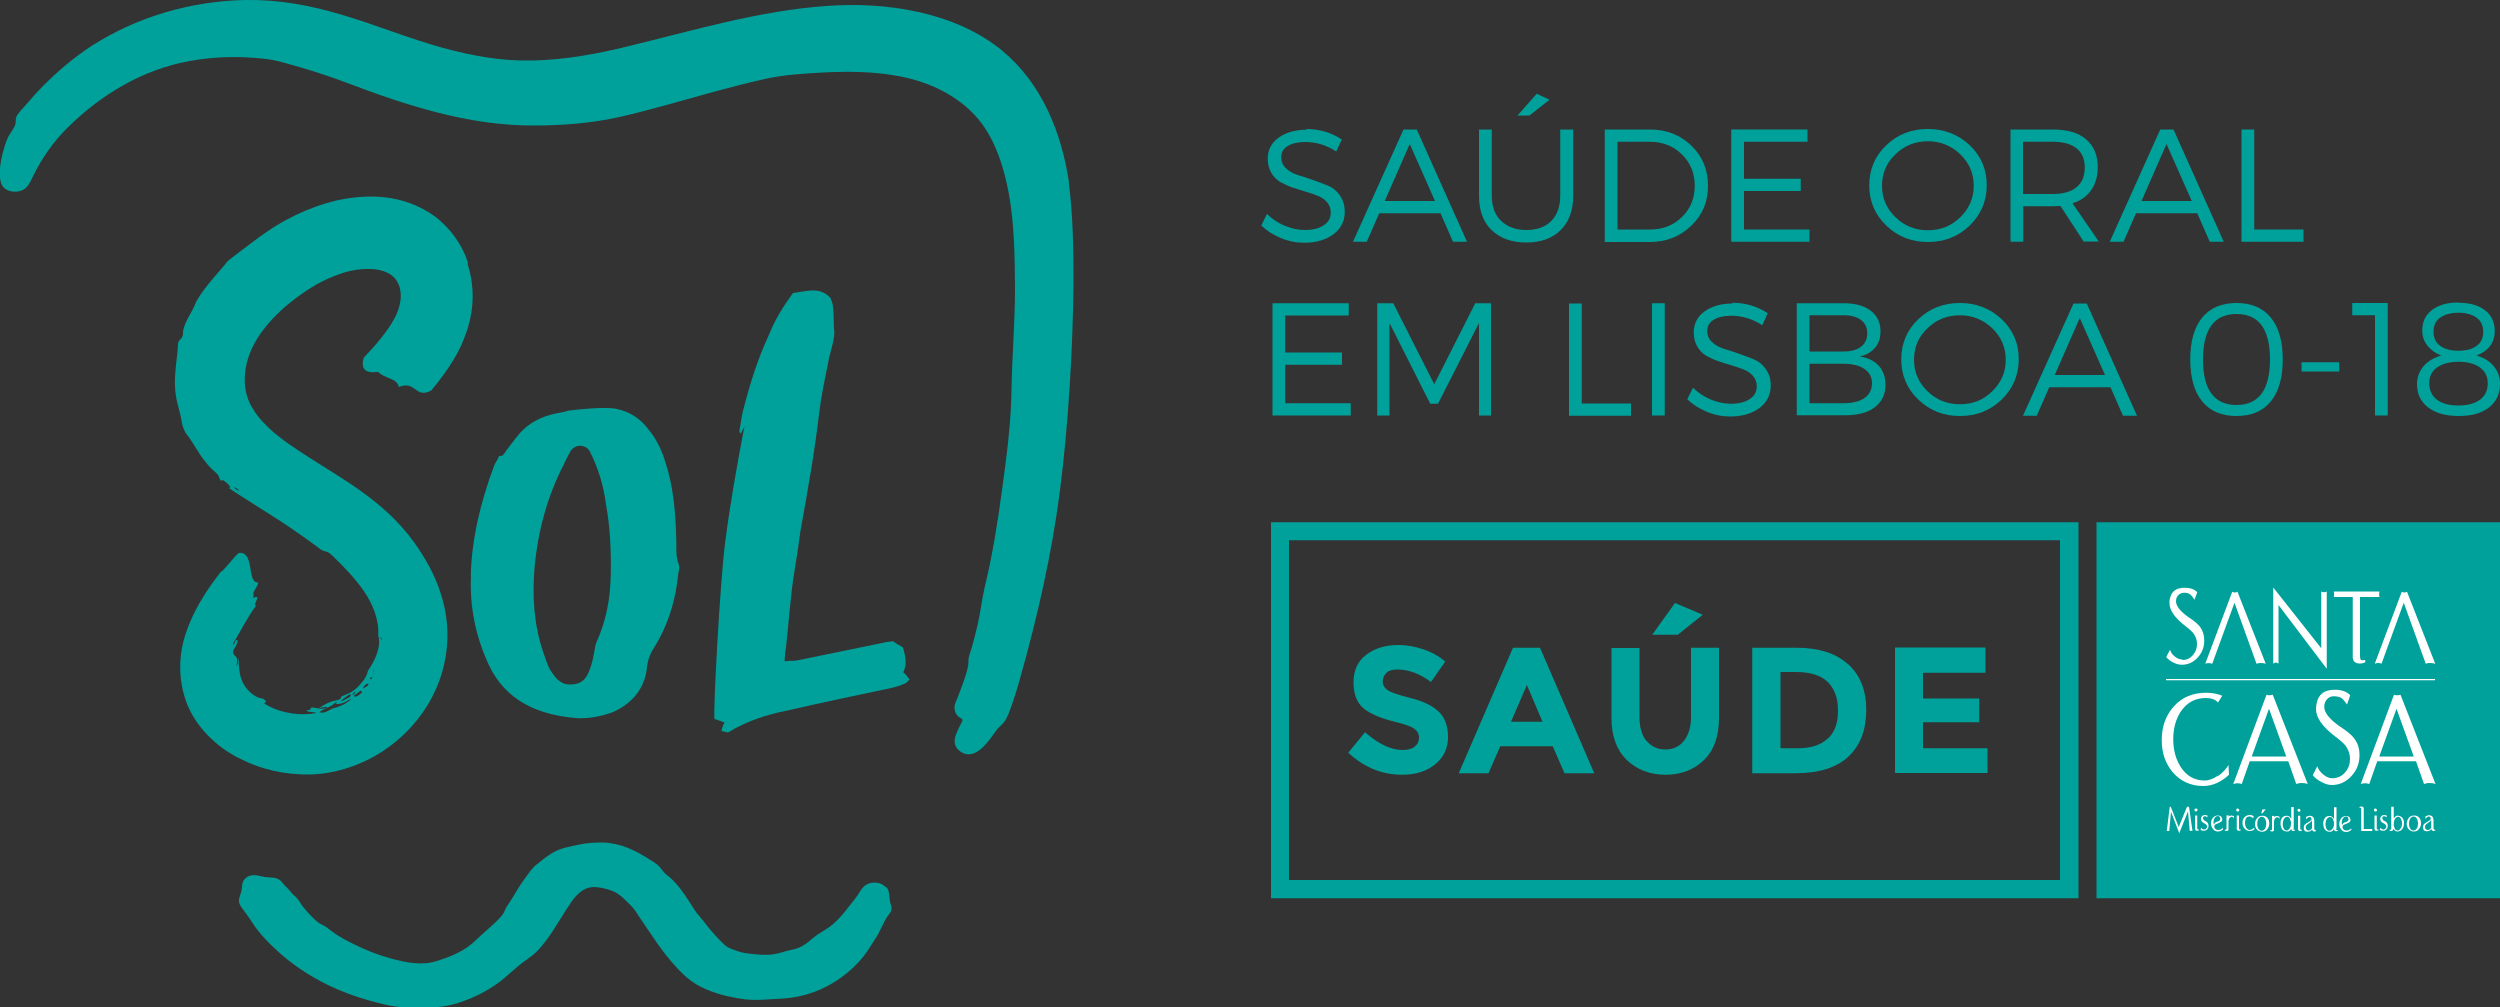 <?xml version="1.0" encoding="UTF-8"?><svg id="Layer_1" xmlns="http://www.w3.org/2000/svg" viewBox="0 0 100 40.3"><rect x="0" y="0" width="100" height="40.3" fill="#333333" stroke="none"/><defs><style>.cls-1{fill:#fff;}.cls-2{fill:#00a19b;}</style></defs><g><g><g><path class="cls-2" d="M55.47,26.91c-.11,.09-.16,.21-.16,.35s.07,.26,.2,.35c.13,.09,.44,.19,.91,.31,.48,.12,.85,.29,1.11,.53,.26,.23,.39,.58,.39,1.03s-.17,.81-.51,1.09c-.34,.28-.78,.42-1.33,.42-.79,0-1.51-.29-2.15-.88l.67-.82c.54,.47,1.04,.71,1.5,.71,.21,0,.37-.04,.48-.13,.12-.09,.18-.21,.18-.36s-.06-.27-.19-.36c-.12-.09-.37-.18-.74-.27-.58-.14-1.01-.32-1.28-.54-.27-.22-.41-.57-.41-1.05s.17-.84,.51-1.1c.34-.26,.77-.39,1.28-.39,.33,0,.67,.06,1,.17s.63,.28,.88,.49l-.57,.82c-.44-.33-.89-.5-1.35-.5-.19,0-.33,.04-.44,.13Z"/><path class="cls-2" d="M62.58,30.93l-.47-1.08h-2.1l-.47,1.08h-1.19l2.17-5.02h1.08l2.17,5.02h-1.19Zm-1.51-3.52l-.63,1.46h1.26l-.62-1.46Z"/><path class="cls-2" d="M65.86,29.63c.19,.23,.44,.35,.75,.35s.57-.12,.75-.35c.18-.23,.28-.55,.28-.95v-2.77h1.12v2.81c0,.73-.2,1.29-.6,1.68-.4,.39-.92,.59-1.54,.59s-1.14-.2-1.55-.59c-.4-.39-.61-.95-.61-1.67v-2.81h1.12v2.77c0,.4,.09,.72,.28,.95Zm1.26-4.24h-1.03l.91-1.27,1.11,.47-1,.8Z"/><path class="cls-2" d="M73.93,26.57c.48,.44,.72,1.05,.72,1.83s-.23,1.4-.7,1.85c-.47,.45-1.18,.68-2.14,.68h-1.72v-5.02h1.77c.89,0,1.58,.22,2.06,.66Zm-.82,2.98c.28-.26,.41-.63,.41-1.13s-.14-.87-.41-1.14c-.28-.27-.7-.4-1.27-.4h-.62v3.05h.71c.51,0,.91-.13,1.18-.39Z"/><path class="cls-2" d="M79.42,25.91v1h-2.5v1.03h2.25v.95h-2.25v1.04h2.58v.99h-3.7v-5.02h3.62Z"/></g><path class="cls-2" d="M82.4,21.61v13.59h-30.84v-13.59h30.84m.73-.72H50.84v15.04h32.3v-15.04h0Z"/></g><g><rect class="cls-2" x="83.86" y="20.89" width="16.14" height="15.04"/><g><path class="cls-1" d="M86.64,27.16v.05h10.76v-.05h-10.76Zm4.14,.65s-.08,0-.12-.02l-1.33,3.57s.1-.03,.16-.03c.06,0,.12,.01,.18,.03l.32-.91h1.54l.32,.91s.11-.04,.2-.04c.09,0,.18,.01,.26,.04l-1.4-3.57c-.05,.01-.09,.02-.12,.02Zm-.71,2.45l.69-1.91,.69,1.91h-1.38Zm-1.34,.76c-.19,.13-.37,.2-.54,.2-.41,0-.73-.18-.96-.54-.2-.31-.3-.68-.3-1.11s.1-.81,.31-1.12c.24-.35,.57-.53,.99-.53,.22,0,.39,.06,.49,.18l.17-.27c-.19-.08-.41-.12-.64-.12-.54,0-.97,.18-1.29,.54-.33,.36-.49,.81-.49,1.35s.15,.94,.44,1.29c.31,.36,.72,.55,1.22,.55,.36,0,.71-.15,1.03-.45l-.02-.39c-.1,.17-.24,.31-.41,.44Zm4.88-1.95c-.43-.3-.64-.56-.64-.8,0-.12,.04-.22,.11-.3,.07-.08,.16-.12,.28-.12,.13,0,.23,.03,.31,.08,.06,.05,.13,.13,.21,.25l.13-.37c-.14-.15-.35-.22-.62-.22-.22,0-.39,.05-.51,.15-.12,.1-.2,.26-.23,.48,0,.04-.01,.09-.01,.14,0,.35,.26,.71,.77,1.1,.2,.15,.34,.27,.42,.38,.11,.15,.17,.32,.17,.52s-.06,.38-.19,.53c-.14,.16-.31,.24-.51,.24-.13,0-.25-.05-.37-.15-.12-.1-.2-.21-.24-.33l-.18,.36c.09,.1,.2,.2,.35,.27,.15,.08,.28,.12,.41,.12,.31,0,.57-.12,.79-.36,.22-.24,.32-.52,.32-.83,0-.27-.07-.49-.21-.67-.09-.13-.27-.28-.54-.46Zm2.27-1.26s-.08,0-.12-.02l-1.33,3.57s.1-.03,.16-.03c.06,0,.12,.01,.18,.03l.32-.91h1.55l.32,.91s.11-.04,.2-.04c.09,0,.18,.01,.26,.04l-1.4-3.57c-.05,.01-.09,.02-.12,.02Zm-.71,2.45l.69-1.91,.69,1.91h-1.38Z"/><path class="cls-1" d="M87.29,26.38c-.1,0-.2-.04-.3-.12-.1-.08-.16-.17-.19-.27l-.15,.29c.07,.09,.16,.16,.28,.22,.12,.06,.23,.09,.34,.09,.25,0,.47-.1,.64-.29,.18-.2,.26-.42,.26-.68,0-.22-.06-.4-.17-.55-.08-.1-.22-.23-.44-.37-.35-.24-.52-.46-.52-.65,0-.1,.03-.18,.09-.24,.06-.06,.13-.1,.23-.1,.11,0,.19,.02,.25,.07,.05,.04,.11,.11,.17,.21l.11-.3c-.11-.12-.28-.18-.5-.18-.18,0-.32,.04-.42,.12-.1,.08-.16,.21-.19,.39,0,.03,0,.07,0,.11,0,.28,.21,.58,.62,.9,.16,.12,.27,.22,.34,.31,.09,.12,.14,.26,.14,.42s-.05,.31-.16,.44c-.11,.13-.25,.2-.41,.2Zm2.28,6.02s-.02-.06-.06-.06-.06,.02-.06,.06,.02,.06,.06,.06,.06-.02,.06-.06Zm.85-5.88c.08,0,.15,.01,.21,.03l-1.13-2.88c-.06,.04-.16,.04-.21,0l-1.08,2.88c.08-.04,.19-.03,.28,0l.89-2.44,.88,2.44s.1-.03,.16-.03Zm.03,6.01h.05l.13-.16s-.04,.01-.06,.01c-.03,0-.05,0-.07-.01l-.05,.16Zm-.44,.67c-.07,0-.12-.03-.16-.09-.03-.05-.05-.12-.05-.19,0-.07,.01-.12,.03-.17,.03-.06,.07-.09,.14-.09,.03,0,.06,0,.09,.02,.03,.02,.05,.03,.06,.06l.03-.09s-.06-.03-.07-.04c-.02,0-.05-.01-.08-.01-.09,0-.17,.03-.22,.09-.06,.06-.08,.13-.08,.23s.03,.16,.08,.22c.05,.06,.13,.1,.21,.1,.07,0,.13-.02,.19-.07l-.02-.06c-.05,.05-.1,.08-.14,.08Zm-.45-.06v-.52h-.09v.53c0,.05,.03,.08,.08,.08,.02,0,.05,0,.08-.02v-.03s-.04,0-.04,0c-.02,0-.03-.02-.03-.05Zm-1.72-.68s.06-.02,.06-.06-.02-.06-.06-.06-.06,.02-.06,.06,.02,.06,.06,.06Zm1.31,.22v-.07s-.03,.01-.04,.01c-.01,0-.03,0-.05-.01v.53s0,.05-.03,.05c0,0-.01,0-.04,0v.03s.05,.02,.07,.02,.04,0,.06-.02c.02-.01,.02-.03,.02-.06v-.33s.01-.07,.04-.11c.03-.03,.06-.05,.09-.05s.07,.02,.09,.07v-.09s-.07-.03-.1-.03c-.05,0-.1,.02-.13,.07Zm1.99-6.12v-2.36l1.93,2.55v-3.09c-.06,.04-.15,.04-.22,0v2.27l-1.92-2.43v3.05c.06-.06,.15-.06,.21,0Zm-3.64,5.71s-.02,0-.02,0l-.33,.81-.32-.81s-.01,0-.02,0-.02,0-.02,0l-.12,.97s.03,0,.05,0c.02,0,.04,0,.05,0l.07-.77,.33,.86,.35-.88,.07,.79s.03-.01,.05-.01c.02,0,.04,0,.06,.01l-.14-.97s-.02,0-.03,0Zm1.08,.83s-.01-.04-.01-.05c0-.04,.03-.07,.08-.09,.05-.02,.11-.04,.16-.07,.06-.03,.08-.07,.08-.11,0-.05-.02-.09-.05-.12-.04-.03-.08-.04-.13-.04-.08,0-.14,.03-.2,.1-.05,.06-.07,.14-.07,.22s.03,.16,.08,.22c.05,.07,.12,.1,.2,.1,.07,0,.14-.03,.2-.08v-.07c-.05,.06-.12,.09-.19,.09s-.12-.03-.15-.09Zm-.03-.11s-.01-.05-.01-.09c0-.06,.01-.12,.04-.17,.03-.06,.08-.09,.14-.09,.03,0,.05,.01,.07,.04,.01,.02,.02,.05,.02,.08,0,.04-.02,.06-.05,.08-.04,.01-.07,.03-.11,.04-.05,.02-.08,.06-.1,.1Zm-.66,.15v-.52h-.09v.53c0,.05,.03,.08,.08,.08,.02,0,.05,0,.08-.02v-.03s-.04,0-.04,0c-.02,0-.03-.02-.03-.05Zm.29-.31s-.06-.06-.06-.11c0-.05,.03-.07,.08-.07,.04,0,.07,.02,.08,.05l.03-.07s-.07-.03-.11-.03c-.04,0-.08,.01-.11,.04-.03,.03-.05,.06-.05,.1,0,.06,.02,.11,.06,.15,.04,.02,.08,.05,.12,.07,.04,.03,.06,.06,.06,.1,0,.03,0,.06-.03,.08-.02,.02-.04,.04-.08,.04-.02,0-.04,0-.07-.02-.03-.02-.04-.03-.05-.05l-.03,.09s.09,.03,.14,.03c.05,0,.1-.02,.13-.06,.04-.04,.05-.09,.05-.14,0-.06-.02-.11-.06-.15-.04-.02-.08-.05-.12-.07Zm6.94-6.31s.1,0,.14,.03l.89-2.44,.88,2.44c.1-.05,.27-.03,.38,0l-1.13-2.88c-.06,.04-.15,.04-.21,0l-1.08,2.88s.08-.03,.13-.03Zm-.04,5.88s-.02-.06-.06-.06-.06,.02-.06,.06,.02,.06,.06,.06,.06-.02,.06-.06Zm.27,.43s-.06-.06-.06-.11c0-.05,.03-.07,.08-.07,.04,0,.07,.02,.08,.05l.03-.07s-.07-.03-.11-.03c-.04,0-.08,.01-.11,.04-.03,.03-.05,.06-.05,.1,0,.06,.02,.11,.06,.15,.04,.02,.08,.05,.12,.07,.04,.03,.06,.06,.06,.1,0,.03,0,.06-.03,.08-.02,.02-.05,.04-.08,.04-.02,0-.04,0-.07-.02-.02-.02-.04-.03-.05-.05l-.03,.09s.09,.03,.14,.03c.05,0,.1-.02,.13-.06,.04-.04,.05-.09,.05-.14,0-.06-.02-.11-.06-.15-.04-.02-.08-.05-.12-.07Zm-.28,.31v-.52h-.09v.53c0,.05,.03,.08,.08,.08,.02,0,.05,0,.08-.02v-.03s-.04,0-.04,0c-.02,0-.03-.02-.03-.05Zm-.46-6.65v-.09c-.17,.02-.2,.03-.21-.15v-2.37h.78c-.02-.07-.02-.14,0-.22h-1.83c.02,.07,.02,.14,0,.22h.76v2.41c0,.27,.3,.3,.5,.2Zm-.06,6.67v-.82s0-.05-.03-.06c-.02-.02-.04-.02-.06-.02s-.05,0-.08,.02v.03s.04,0,.04,0c.02,0,.03,.02,.03,.05v.88h.44s0-.02,0-.04,0-.02,0-.04h-.34Zm2.79-.02v-.32c0-.14-.06-.21-.19-.21-.03,0-.08,.02-.14,.05l.02,.1s.02-.05,.05-.07c.02-.02,.05-.03,.07-.03,.02,0,.04,0,.06,.03,.02,.02,.02,.04,.02,.06,0,.03-.03,.06-.08,.09-.09,.05-.14,.08-.15,.09-.06,.04-.08,.1-.08,.17,0,.05,.01,.08,.04,.11,.03,.03,.06,.04,.11,.04,.08,0,.14-.03,.19-.09,0,.05,.03,.08,.08,.08,.02,0,.05,0,.07-.02v-.03s-.03,0-.03,0c-.02,0-.03-.02-.03-.05Zm-.09-.03c-.04,.06-.08,.09-.14,.09-.03,0-.06-.01-.08-.04-.02-.02-.03-.05-.03-.09,0-.04,.02-.08,.06-.11,.04-.03,.07-.05,.11-.08,.04-.03,.07-.06,.08-.1v.31Zm-1.31-.49c-.09,0-.15,.04-.19,.13v-.48s-.03,0-.05,0c-.02,0-.03,0-.05,0v.87s0,.05-.03,.05c0,0-.02,0-.04,0v.03s.05,.02,.07,.02c.05,0,.08-.03,.08-.09,.03,.04,.05,.06,.07,.08,.03,.02,.06,.03,.1,.03,.08,0,.15-.04,.2-.11,.04-.06,.06-.14,.06-.23,0-.08-.02-.15-.06-.2-.05-.06-.11-.09-.19-.09Zm.05,.57s-.05,.03-.08,.03c-.05,0-.1-.03-.12-.08-.02-.04-.04-.1-.04-.16,0-.14,.03-.23,.1-.28,.02-.02,.05-.03,.07-.03,.05,0,.1,.03,.12,.09,.02,.05,.04,.1,.04,.16,0,.13-.03,.22-.1,.26Zm.57-.57c-.09,0-.16,.03-.21,.1-.05,.06-.08,.14-.08,.22h0c0,.05,0,.09,.02,.13,.02,.06,.05,.1,.1,.14,.05,.03,.1,.05,.16,.05,.09,0,.16-.03,.21-.1,.05-.06,.08-.14,.08-.23s-.02-.16-.07-.22c-.05-.06-.12-.09-.2-.09Zm.07,.57s-.06,.03-.09,.03c-.06,0-.1-.03-.14-.09-.02-.05-.04-.1-.04-.17,0-.13,.03-.22,.1-.27,.03-.02,.05-.03,.08-.03,.06,0,.11,.03,.14,.1,.03,.05,.04,.11,.04,.18,0,.12-.03,.2-.1,.25Zm-4.62-.04v-.52h-.09v.53c0,.05,.03,.08,.08,.08,.02,0,.05,0,.08-.02v-.03s-.04,0-.04,0c-.02,0-.03-.02-.03-.05Zm.01-.74s-.02-.06-.06-.06-.06,.02-.06,.06,.02,.06,.06,.06,.06-.02,.06-.06Zm-.27,.74v-.87s-.03,0-.05,0c-.02,0-.03,0-.05,0v.48c-.04-.09-.1-.13-.19-.13-.08,0-.14,.03-.18,.09-.04,.06-.06,.13-.06,.2,0,.22,.09,.34,.26,.34,.04,0,.07,0,.1-.03,.02-.01,.05-.04,.07-.08,0,.06,.03,.09,.08,.09,.02,0,.04,0,.07-.02v-.03s-.03,0-.04,0c-.02,0-.03-.02-.03-.05Zm-.2,.04s-.05,.03-.08,.03c-.05,0-.1-.03-.12-.08-.02-.04-.04-.1-.04-.16,0-.14,.03-.23,.1-.28,.02-.02,.05-.03,.07-.03,.05,0,.1,.03,.12,.09,.02,.05,.04,.1,.04,.16,0,.13-.03,.22-.1,.26Zm-.58-.49v-.07s-.03,.01-.04,.01c-.01,0-.03,0-.05-.01v.53s0,.05-.03,.05c0,0-.01,0-.04,0v.03s.05,.02,.07,.02,.04,0,.06-.02c.02-.01,.02-.03,.02-.06v-.33s.01-.07,.04-.11c.03-.03,.06-.05,.09-.05s.07,.02,.09,.07v-.09s-.07-.03-.1-.03c-.05,0-.1,.02-.13,.07Zm-.48-.07c-.09,0-.16,.03-.21,.1-.05,.06-.08,.14-.08,.22h0c0,.05,0,.09,.02,.13,.02,.06,.05,.1,.1,.14,.05,.03,.1,.05,.16,.05,.09,0,.16-.03,.21-.1,.05-.06,.08-.14,.08-.23s-.02-.16-.07-.22c-.05-.06-.12-.09-.2-.09Zm.07,.57s-.06,.03-.09,.03c-.06,0-.1-.03-.14-.09-.02-.05-.04-.1-.04-.17,0-.13,.03-.22,.1-.27,.03-.02,.05-.03,.08-.03,.06,0,.11,.03,.14,.1,.03,.05,.04,.11,.04,.18,0,.12-.03,.2-.1,.25Zm2.9-.04v-.87s-.03,0-.05,0c-.02,0-.03,0-.05,0v.48c-.04-.09-.1-.13-.19-.13-.08,0-.14,.03-.18,.09-.04,.06-.06,.13-.06,.2,0,.22,.09,.34,.26,.34,.04,0,.07,0,.1-.03,.02-.01,.05-.04,.07-.08,0,.06,.03,.09,.08,.09,.02,0,.04,0,.07-.02v-.03s-.03,0-.04,0c-.02,0-.03-.02-.03-.05Zm-.2,.04s-.05,.03-.08,.03c-.05,0-.1-.03-.12-.08-.02-.04-.04-.1-.04-.16,0-.14,.03-.23,.1-.28,.02-.02,.05-.03,.08-.03,.05,0,.1,.03,.12,.09,.02,.05,.04,.1,.04,.16,0,.13-.03,.22-.1,.26Zm.45-.08s-.01-.04-.01-.05c0-.04,.03-.07,.08-.09,.05-.02,.11-.04,.16-.07,.06-.03,.08-.07,.08-.11,0-.05-.02-.09-.05-.12-.04-.03-.08-.04-.13-.04-.08,0-.14,.03-.2,.1-.04,.06-.07,.14-.07,.22s.03,.16,.08,.22c.05,.07,.12,.1,.2,.1,.07,0,.14-.03,.2-.08v-.07c-.05,.06-.12,.09-.19,.09s-.12-.03-.15-.09Zm-.03-.11s-.01-.05-.01-.09c0-.06,.01-.12,.04-.17,.03-.06,.08-.09,.14-.09,.03,0,.05,.01,.07,.04,.01,.02,.02,.05,.02,.08,0,.04-.02,.06-.05,.08-.04,.01-.07,.03-.11,.04-.05,.02-.08,.06-.1,.1Zm-1.11,.15v-.32c0-.14-.06-.21-.19-.21-.03,0-.08,.02-.14,.05l.02,.1s.02-.05,.05-.07c.02-.02,.05-.03,.07-.03,.02,0,.04,0,.06,.03,.02,.02,.02,.04,.02,.06,0,.03-.03,.06-.08,.09-.09,.05-.14,.08-.15,.09-.06,.04-.08,.1-.08,.17,0,.05,.01,.08,.04,.11,.02,.03,.06,.04,.11,.04,.08,0,.14-.03,.19-.09,0,.05,.03,.08,.08,.08,.02,0,.05,0,.07-.02v-.03s-.03,0-.03,0c-.02,0-.03-.02-.03-.05Zm-.09-.03c-.04,.06-.08,.09-.14,.09-.03,0-.06-.01-.08-.04-.02-.02-.03-.05-.03-.09,0-.04,.02-.08,.06-.11,.04-.03,.07-.05,.11-.08,.04-.03,.07-.06,.08-.1v.31Z"/></g></g></g><g><path class="cls-2" d="M42.76,7.29c-.3-1.99-1.09-3.96-2.68-5.27-1.89-1.55-4.66-1.96-7.04-1.78-2.68,.19-5.31,.98-7.91,1.61-1.25,.31-2.52,.54-3.81,.57s-2.44-.19-3.62-.51c-1.34-.37-2.63-.9-3.96-1.3S11.16-.02,9.82,0C7.66,.04,5.51,.66,3.69,1.82c-.7,.45-1.36,1.01-1.95,1.6-.25,.25-.48,.51-.71,.78-.11,.13-.26,.27-.35,.42-.07,.12-.04,.21-.06,.33-.04,.17-.22,.38-.3,.54-.18,.38-.56,1.7-.14,2.04,.2,.16,.5,.18,.73,.07s.32-.37,.43-.59c.36-.72,.8-1.35,1.37-1.91,1.33-1.32,3.02-2.33,4.88-2.66,.98-.18,1.98-.2,2.97-.09,.51,.05,1.02,.22,1.51,.36,.62,.18,1.24,.39,1.85,.62,2.37,.9,4.86,1.7,7.42,1.69,1.14,0,2.32-.09,3.44-.34,1.27-.29,2.53-.67,3.78-1.01,.67-.18,1.35-.36,2.03-.51,.61-.14,1.21-.19,1.83-.23,1.3-.09,2.64-.11,3.92,.2,1.12,.27,2.23,.87,2.93,1.81,.59,.8,.9,1.82,1.08,2.79,.23,1.25,.24,2.55,.25,3.82,0,1.36-.12,2.71-.14,4.06s-.2,2.67-.38,4-.38,2.59-.69,3.87c-.12,.51-.17,1.03-.29,1.53-.07,.31-.15,.62-.24,.93-.04,.14-.11,.29-.12,.43,0,.11,0,.19-.02,.29-.09,.42-.26,.83-.41,1.23-.05,.13-.13,.27-.13,.41,0,.12,.04,.24,.12,.33,.05,.06,.19,.11,.2,.17,0,.06-.11,.23-.13,.28-.05,.11-.1,.22-.14,.33-.07,.22-.07,.42,.11,.59,.42,.38,.85,.06,1.13-.28,.07-.08,.14-.16,.2-.25s.12-.17,.18-.25c.09-.13,.2-.2,.3-.32,.16-.2,.23-.46,.32-.69,.12-.36,.24-.73,.34-1.1,.69-2.45,1.25-4.9,1.58-7.42,.34-2.62,.53-5.78,.55-8.42,0-1.33-.02-2.66-.19-3.98Z"/><path class="cls-2" d="M35.42,35.48c-.16-.18-.47-.22-.69-.13-.25,.09-.34,.36-.49,.55-.33,.41-.61,.84-1.05,1.17-.22,.16-.47,.28-.67,.45-.26,.23-.5,.41-.85,.47-.25,.05-.47,.14-.72,.18-.36,.05-.68,.01-1.03-.03-.21-.03-.38-.07-.57-.15-.15-.06-.24-.08-.37-.2-.14-.13-.27-.26-.4-.41-.11-.12-.22-.25-.32-.38-.17-.23-.36-.42-.51-.65-.28-.45-.56-.9-.95-1.25-.11-.1-.21-.15-.3-.28-.07-.09-.14-.18-.23-.25s-.2-.14-.3-.2c-.57-.37-1.2-.66-1.88-.67-.32,0-.65,.02-.96,.09s-.65,.12-.95,.28c-.27,.14-.5,.34-.74,.53-.18,.15-.32,.37-.46,.56-.18,.24-.33,.5-.48,.75-.07,.12-.15,.23-.23,.35-.08,.14-.1,.25-.21,.38-.32,.37-.7,.64-1.04,.98-.44,.43-1,.65-1.58,.83s-1.22,.05-1.8-.11c-.51-.14-.98-.32-1.46-.56-.29-.14-.57-.29-.83-.47-.1-.07-.19-.15-.29-.22-.1-.08-.23-.11-.33-.19-.22-.17-.44-.42-.61-.63-.09-.11-.15-.24-.24-.34s-.2-.17-.28-.29c-.1-.13-.22-.21-.31-.34-.21-.27-.48-.17-.75-.23s-.53-.14-.75,.09c-.14,.15-.09,.33-.14,.51-.07,.25-.17,.37,0,.61,.14,.2,.29,.38,.42,.59,.25,.4,.57,.74,.91,1.06,.65,.62,1.39,1.11,2.2,1.5,.5,.24,1.05,.44,1.59,.59,.49,.14,1.01,.27,1.52,.28,.65,.02,1.37,.03,2-.17s1.22-.49,1.74-.89c.24-.19,.46-.4,.7-.6,.26-.22,.54-.37,.78-.62,.47-.5,.78-1.08,1.15-1.65,.23-.36,.52-.82,.99-.88,.2-.03,.53,.04,.71,.1,.26,.08,.44,.2,.63,.39,.17,.17,.33,.3,.46,.51,.19,.3,.4,.59,.6,.89,.25,.38,.51,.74,.81,1.09,.33,.38,.68,.75,1.13,.98,.58,.3,1.15,.43,1.79,.52,.46,.06,.94,0,1.41-.02,.66-.03,1.3-.19,1.89-.5,.54-.28,1.07-.71,1.45-1.18,.18-.23,.33-.49,.49-.73,.19-.28,.29-.6,.47-.87,.06-.09,.15-.18,.17-.29s-.04-.21-.06-.31c-.03-.17-.01-.44-.14-.58Z"/><path class="cls-2" d="M18.72,10.51c-.22-.7-.7-1.38-1.32-1.85-.62-.45-1.34-.7-2.03-.77-.68-.07-1.32,0-1.91,.13-.59,.14-1.13,.34-1.65,.59-.26,.13-.51,.26-.75,.41-.25,.15-.45,.3-.67,.45-.52,.38-.92,.69-1.28,.97-.12,.17-.35,.41-.59,.7-.25,.29-.5,.62-.68,.94-.07,.2-.2,.43-.33,.66-.12,.23-.21,.47-.19,.65-.08,.25-.14,.14-.2,.35,0,.33-.07,.66-.1,1.07-.04,.4-.05,.88,.11,1.45,.08,.3,.11,.43,.13,.56,.02,.13,.04,.25,.16,.49,.21,.25,.36,.54,.55,.82,.09,.15,.2,.28,.31,.42,.11,.14,.24,.26,.38,.38,.17,.18,.06,.18,.2,.33-.07-.24,.54,.31,.28,.25,.28,.2,.6,.39,.89,.58,.7,.45,1.15,.72,1.54,.99,.39,.26,.72,.5,1.13,.8,.16,.14,.23,.15,.3,.17,.07,.02,.15,.03,.29,.17,.44,.43,.9,.89,1.27,1.43,.36,.53,.61,1.16,.57,1.76,.05,.17,.05,.36-.01,.59-.06,.23-.18,.51-.4,.83-.07,.29-.23,.46-.41,.65-.26,.25-.43,.28-.66,.38-.01,.09-.05,.11-.11,.13-.06,.02-.15,.04-.28,.07-.26,.09-.34,.18-.5,.25,.13,0,.31-.06,.33-.01-.16,.08-.34,.04-.47,.02-.13-.03-.2-.04-.21,.07-.22,.03-.16,.05-.04,.08,.12,.02,.29,.02,.28,.05-.57,.11-1.34,.05-2.02-.34-.2-.13,.21-.02-.12-.24-.24,0-.58-.25-.76-.57-.03-.04-.04-.08-.06-.12-.01-.04-.04-.08-.05-.13-.03-.09-.05-.19-.06-.28-.02-.09-.01-.19-.03-.27,0-.09,0-.18,0-.26-.03,.13-.04,.31-.09,.33,.05-.26,.02-.33-.03-.38-.05-.05-.13-.08-.09-.26,.06-.11,.27-.42,.1-.4-.06,.14-.15,.32-.1,.11,.1-.14,.22-.39,.38-.66,.16-.28,.34-.58,.52-.82-.1-.02,.04-.22,.06-.33-.09-.09-.22,.15-.15-.12-.12-.04,.32-.5,.12-.49-.19-.02-.22-.35-.27-.65-.06-.3-.15-.57-.45-.52-.21,.17-.54,.65-.74,.78-.22,.29-.45,.6-.66,.94-.21,.34-.41,.7-.58,1.12-.17,.42-.31,.88-.35,1.41-.04,.53,.02,1.08,.2,1.62,.19,.56,.52,1.04,.89,1.42,.37,.38,.79,.69,1.24,.91,.88,.46,1.85,.68,2.9,.66,2.05-.09,3.89-1.32,4.82-3.07,.23-.44,.41-.91,.51-1.41,.11-.49,.14-1.03,.1-1.52-.08-.99-.44-1.9-.91-2.67-.52-.88-1.18-1.6-1.91-2.19-.72-.59-1.44-1.03-2.11-1.45-.66-.42-1.3-.81-1.81-1.22-.27-.2-.48-.42-.68-.63-.19-.21-.33-.43-.45-.65-.21-.42-.27-.92-.18-1.45,.09-.53,.33-1.05,.72-1.55,.38-.5,.89-.97,1.47-1.38,.14-.1,.3-.21,.45-.3,.14-.09,.29-.17,.45-.25,.31-.15,.63-.28,.95-.37,.54-.14,1.09-.15,1.46-.03,.38,.14,.55,.32,.66,.66,.04,.17,.06,.37,.02,.58-.02,.11-.04,.19-.08,.31-.04,.12-.09,.24-.16,.36-.26,.49-.71,1.02-1.22,1.56-.17,.57,.24,.62,.57,.56,.24,.27,.79,.26,.83,.61,.35-.14,.5-.02,.66,.09,.15,.11,.3,.23,.64,.05,.31-.37,.62-.78,.91-1.26,.14-.24,.28-.5,.39-.79,.06-.14,.11-.29,.16-.44,.05-.16,.09-.33,.12-.49,.13-.67,.1-1.39-.13-2.09Zm-9.34,9.01c-.05-.08,.14,.04,.17,.08,.05,.08-.14-.04-.17-.08Zm4.38,8.65c-.22,.11-.48,.19-.42,.15-.22,.1-.34,.23-.56,.17,.11-.13,.5-.22,.62-.38,.12-.04,.08,.02,.01,.04,.11,.03,.31,0,.56-.16,.17-.08,0,.06-.21,.18Zm.18-.26c-.09,.05-.22,.11-.31,.16,.02-.04,.07-.09,.13-.14,.06-.05,.14-.1,.23-.16,.08,.03,.04,.08-.04,.14Zm.25-.23c.06-.02-.03,.1-.07,.11-.06,.01,.03-.1,.07-.11Zm-.04,.15c.09-.07,.19-.13,.28-.21l.06,.07c-.18,.17-.3,.22-.34,.14Zm.37-.29c.09-.3,.45-.21,0,0h0Zm.29-.37c-.03-.05,.06-.1,.07-.09,.03,.05-.06,.11-.07,.09Zm.13-.33c-.05,.18-.03,.09-.01,0,.01-.09,.03-.18,.01,0Zm.32-1.24s-.05-.08-.04-.1c.03-.05,.06,.08,.04,.1Z"/><path class="cls-2" d="M18.84,23.02c-.06,1.23,.18,2.43,.71,3.57,.68,1.45,1.99,2.03,3.6,2.14,.02,0,.04,0,.06,0,.44,0,.86-.09,1.27-.23,.81-.35,1.28-.95,1.39-1.72,.02-.3,.11-.58,.26-.82,.59-.93,.9-1.95,1-3.01,.02-.11,.07-.27,.02-.37-.14-.36-.08-.69-.1-1.04-.03-1.04-.11-2.07-.44-3.07-.14-.46-.35-.91-.67-1.29-.3-.41-.73-.71-1.26-.82-.45-.11-1.68,.03-1.9,.06-.02,0-.04,0-.06,.01-.15,.05-.32,.08-.49,.11-.59,.12-1.07,.38-1.44,.79-.22,.26-.39,.5-.59,.76h.02c-.06,.05-.09,.1-.13,.15l.02-.02s-.11,.02-.16,.03v.02c-.05,.14-.15,.24-.2,.4-.52,1.4-.88,2.86-.92,4.35Zm2.54-.31c.13-1.43,.5-2.83,1.17-4.13,.09-.18,.17-.36,.27-.53,.18-.3,.62-.29,.78,.02,.34,.68,.55,1.38,.64,2.11,.17,.92,.21,1.9,.19,2.84-.02,.93-.18,1.82-.58,2.69-.01,.03-.02,.06-.03,.09-.06,.32-.11,.74-.3,1.15-.15,.31-.38,.44-.76,.43-.25,0-.47-.2-.5-.24-.35-.42-.35-.55-.53-1.05-.38-1.1-.44-2.26-.35-3.38Z"/><path class="cls-2" d="M36.13,26.89q.2-.36-.02-1c-.1-.06-.26-.14-.38-.24-.14,.02-.26,.02-.4,.06-1.16,.24-2.35,.48-3.51,.72-.14,0-.28,0-.44,.02,.02-.2,.02-.38,.06-.56,.08-.68,.2-2.23,.32-2.93,.1-.58,.18-1.14,.26-1.73,.28-1.57,.56-3.11,.74-4.66,.08-.68,.22-1.34,.36-2.03,.04-.34,.32-1.06,.24-1.38-.02-.3,0-.58-.04-.86,0-.14-.06-.28-.1-.38-.44-.48-.98-.26-1.5-.2-.38,.52-.72,1.06-.96,1.67-.44,.94-.74,1.89-1,2.89-.08,.28-.12,.56-.16,.82-.02,.08-.06,.2,.04,.24,.04-.1,.1-.22,.14-.3-.3,1.57-.58,3.13-.78,4.7-.2,1.59-.48,6.72-.42,7.02,.12,.04,.26,.08,.4,.14-.06,.1-.1,.22-.12,.34,.08,.02,.18,.04,.26,.06,.74-.46,1.57-.72,2.37-.88,1.4-.32,2.83-.62,4.25-.92,.14-.04,.28-.08,.4-.14,.08,0,.16-.1,.24-.18-.08-.12-.16-.22-.24-.28Z"/></g><g><path class="cls-2" d="M52.24,5.16c.53,0,1.01,.14,1.43,.42l-.22,.48c-.38-.25-.79-.38-1.24-.38-.29,0-.52,.05-.7,.16-.17,.1-.26,.25-.26,.44s.06,.33,.19,.45c.12,.12,.28,.21,.47,.27,.19,.06,.39,.12,.61,.2s.42,.15,.61,.23c.19,.08,.34,.21,.47,.39,.12,.18,.19,.39,.19,.65,0,.37-.15,.67-.45,.9-.3,.22-.69,.34-1.17,.34-.32,0-.63-.06-.94-.19s-.56-.29-.78-.5l.23-.46c.21,.2,.44,.36,.71,.47,.27,.11,.53,.17,.79,.17,.33,0,.58-.06,.77-.19,.19-.12,.28-.29,.28-.51,0-.16-.05-.29-.14-.4-.09-.11-.21-.2-.36-.26-.15-.06-.31-.12-.49-.17-.18-.05-.36-.11-.54-.17-.18-.06-.34-.14-.49-.22-.15-.09-.27-.21-.36-.37s-.14-.34-.14-.56c0-.35,.14-.63,.43-.84s.66-.32,1.13-.32Z"/><path class="cls-2" d="M57.62,8.53h-2.45l-.5,1.14h-.55l2.02-4.49h.53l2.01,4.49h-.56l-.5-1.14Zm-.22-.49l-1.01-2.28-1,2.28h2.02Z"/><path class="cls-2" d="M62.93,5.18v2.64c0,.59-.17,1.05-.5,1.38-.33,.33-.79,.5-1.38,.5s-1.05-.17-1.39-.5c-.34-.33-.5-.79-.5-1.38v-2.64h.51v2.64c0,.43,.12,.77,.37,1.01,.25,.24,.58,.37,1.01,.37s.76-.12,1-.36c.24-.24,.36-.58,.36-1.02v-2.64h.51Zm-.95-1.19l-.8,.63h-.48l.77-.87,.51,.24Z"/><path class="cls-2" d="M64.19,5.18h1.82c.65,0,1.2,.22,1.65,.65,.44,.43,.66,.96,.66,1.6s-.22,1.17-.67,1.6-1,.65-1.66,.65h-1.8V5.18Zm.51,.49v3.51h1.31c.51,0,.93-.17,1.27-.5,.34-.33,.51-.75,.51-1.25s-.17-.92-.52-1.26c-.35-.34-.78-.5-1.28-.5h-1.29Z"/><path class="cls-2" d="M72.3,5.67h-2.54v1.48h2.27v.49h-2.27v1.54h2.62v.49h-3.13V5.18h3.05v.49Z"/><path class="cls-2" d="M77.12,5.16c.65,0,1.21,.22,1.67,.65,.46,.44,.68,.97,.68,1.6s-.23,1.17-.68,1.61c-.46,.44-1.01,.66-1.67,.66s-1.22-.22-1.67-.66c-.46-.44-.68-.98-.68-1.61s.23-1.17,.68-1.6c.46-.44,1.01-.65,1.67-.65Zm0,.49c-.51,0-.94,.17-1.3,.52-.36,.34-.54,.76-.54,1.26s.18,.91,.54,1.26c.36,.35,.79,.52,1.3,.52s.93-.17,1.29-.52c.36-.35,.54-.77,.54-1.26s-.18-.91-.54-1.26c-.36-.34-.79-.52-1.29-.52Z"/><path class="cls-2" d="M83.35,9.67l-.93-1.43c-.13,0-.23,.01-.3,.01h-1.19v1.42h-.51V5.18h1.71c.56,0,1,.13,1.31,.39,.31,.26,.47,.63,.47,1.11,0,.37-.09,.68-.26,.92-.17,.25-.42,.43-.75,.53l1.05,1.53h-.58Zm-2.43-1.91h1.19c.41,0,.73-.09,.95-.27,.22-.18,.33-.44,.33-.79s-.11-.59-.33-.77c-.22-.17-.54-.26-.95-.26h-1.19v2.09Z"/><path class="cls-2" d="M87.89,8.53h-2.45l-.5,1.14h-.55l2.02-4.49h.53l2.01,4.49h-.56l-.5-1.14Zm-.22-.49l-1.01-2.28-1,2.28h2.02Z"/><path class="cls-2" d="M90.17,9.18h1.97v.49h-2.48V5.18h.51v4.01Z"/><path class="cls-2" d="M53.95,12.62h-2.54v1.48h2.27v.49h-2.27v1.54h2.62v.49h-3.13v-4.49h3.05v.49Z"/><path class="cls-2" d="M59.63,16.62h-.47v-3.7s-1.64,3.23-1.64,3.23h-.31l-1.63-3.23v3.7h-.49v-4.49h.64l1.64,3.24,1.64-3.24h.63v4.49Z"/><path class="cls-2" d="M63.27,16.14h1.97v.49h-2.48v-4.49h.51v4.01Z"/><path class="cls-2" d="M66.59,16.62h-.51v-4.49h.51v4.49Z"/><path class="cls-2" d="M69.28,12.11c.53,0,1.01,.14,1.43,.42l-.22,.48c-.38-.25-.79-.38-1.24-.38-.29,0-.52,.05-.7,.16-.17,.1-.26,.25-.26,.44s.06,.33,.19,.45c.12,.12,.28,.21,.47,.27,.19,.06,.39,.12,.61,.2s.42,.15,.61,.23c.19,.08,.34,.21,.47,.39,.12,.18,.19,.39,.19,.65,0,.37-.15,.67-.45,.9-.3,.22-.69,.34-1.17,.34-.32,0-.63-.06-.94-.19s-.56-.29-.78-.5l.23-.46c.21,.2,.44,.36,.71,.47,.27,.11,.53,.17,.79,.17,.33,0,.58-.06,.77-.19,.19-.12,.28-.29,.28-.51,0-.16-.05-.29-.14-.4-.09-.11-.21-.2-.36-.26-.15-.06-.31-.12-.49-.17-.18-.05-.36-.11-.54-.17-.18-.06-.34-.14-.49-.22-.15-.09-.27-.21-.36-.37s-.14-.34-.14-.56c0-.35,.14-.63,.43-.84s.66-.32,1.13-.32Z"/><path class="cls-2" d="M71.87,12.13h1.89c.45,0,.81,.1,1.07,.3,.26,.2,.39,.47,.39,.82,0,.27-.07,.49-.22,.66-.15,.18-.35,.29-.61,.35,.33,.05,.58,.17,.76,.37,.18,.2,.27,.46,.27,.76,0,.38-.14,.68-.43,.9-.29,.22-.68,.32-1.19,.32h-1.93v-4.49Zm.51,.49v1.44h1.35c.3,0,.54-.06,.71-.19,.17-.13,.25-.31,.25-.54s-.08-.4-.25-.53-.4-.19-.71-.19h-1.35Zm0,1.93v1.58h1.35c.37,0,.65-.07,.85-.21,.2-.14,.3-.34,.3-.59s-.1-.43-.3-.57c-.2-.14-.49-.21-.85-.21h-1.35Z"/><path class="cls-2" d="M78.4,12.12c.65,0,1.21,.22,1.67,.65,.46,.44,.68,.97,.68,1.6s-.23,1.17-.68,1.61c-.46,.44-1.01,.66-1.67,.66s-1.22-.22-1.67-.66c-.46-.44-.68-.98-.68-1.61s.23-1.17,.68-1.6c.46-.44,1.01-.65,1.67-.65Zm0,.49c-.51,0-.94,.17-1.3,.52-.36,.34-.54,.76-.54,1.26s.18,.91,.54,1.26c.36,.35,.79,.52,1.3,.52s.93-.17,1.29-.52c.36-.35,.54-.77,.54-1.26s-.18-.91-.54-1.26c-.36-.34-.79-.52-1.29-.52Z"/><path class="cls-2" d="M84.42,15.49h-2.45l-.5,1.14h-.55l2.02-4.49h.53l2.01,4.49h-.56l-.5-1.14Zm-.22-.49l-1.01-2.28-1,2.28h2.02Z"/><path class="cls-2" d="M88.09,12.7c.32-.39,.78-.58,1.37-.58s1.05,.19,1.37,.58c.32,.39,.48,.95,.48,1.68s-.16,1.29-.48,1.68c-.32,.39-.78,.58-1.37,.58s-1.05-.19-1.37-.58c-.32-.39-.48-.95-.48-1.68s.16-1.29,.48-1.68Zm2.71,1.68c0-1.22-.45-1.82-1.34-1.82s-1.34,.61-1.34,1.82,.45,1.82,1.34,1.82,1.34-.61,1.34-1.82Z"/><path class="cls-2" d="M93.57,14.86h-1.51v-.37h1.51v.37Z"/><path class="cls-2" d="M95.51,16.62h-.51v-4.01h-.91v-.49h1.42v4.49Z"/><path class="cls-2" d="M98.34,12.11c.45,0,.8,.1,1.06,.3,.26,.2,.39,.48,.39,.83,0,.46-.24,.79-.73,.98,.3,.09,.53,.23,.69,.43,.17,.2,.25,.43,.25,.71,0,.4-.15,.71-.44,.94-.3,.23-.7,.34-1.21,.34s-.92-.11-1.22-.34c-.3-.23-.45-.54-.45-.93,0-.28,.09-.52,.26-.72s.41-.34,.71-.43c-.24-.09-.42-.23-.56-.4-.13-.17-.2-.37-.2-.6,0-.35,.13-.62,.39-.82,.26-.2,.61-.3,1.05-.3Zm0,2.36c-.36,0-.65,.08-.86,.23-.21,.15-.31,.36-.31,.63,0,.28,.1,.5,.31,.66,.21,.16,.5,.23,.86,.23s.65-.08,.86-.23c.21-.16,.31-.38,.31-.66,0-.27-.1-.47-.31-.63-.21-.15-.5-.23-.86-.23Zm0-1.96c-.32,0-.56,.07-.74,.2s-.26,.32-.26,.56,.09,.43,.26,.56c.18,.13,.42,.2,.74,.2s.56-.07,.73-.2c.18-.13,.26-.32,.26-.56s-.09-.43-.26-.56c-.18-.13-.42-.2-.73-.2Z"/></g></svg>